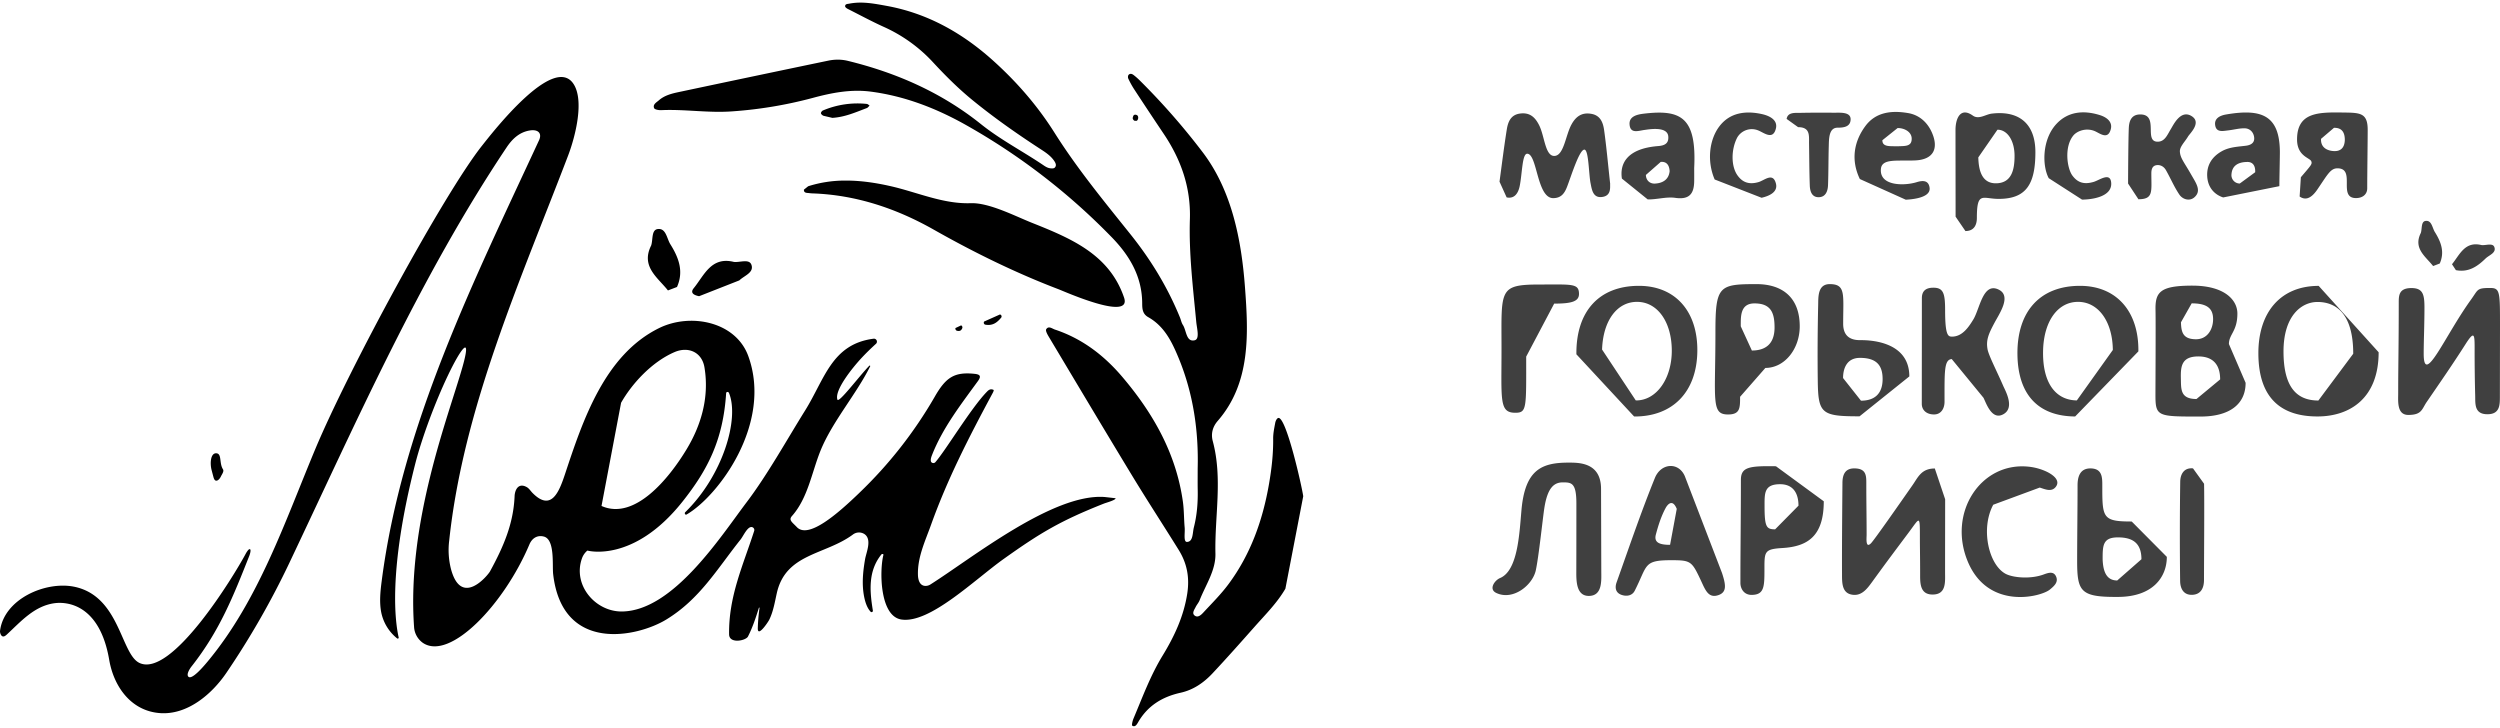 <svg xmlns="http://www.w3.org/2000/svg" width="134" height="39" viewBox="0 0 134 39"><g><g><path d="M43.318 9.983a6.54 6.54 0 0 1 2.034-.304c.796 0 1.594.12 2.375.297 1.424.322 2.823.967 4.306.915.986-.033 2.373.691 3.278 1.051 2.119.843 4.155 1.704 4.939 4.009.439 1.29-3.177-.319-3.511-.447-2.311-.881-4.536-1.976-6.688-3.194-2-1.133-4.163-1.863-6.5-1.944a1.729 1.729 0 0 1-.163-.013c-.127-.021-.308.01-.298-.188zm16.476 16.722c.018.101-.506.24-.626.288-2.335.924-3.416 1.575-5.356 2.956-1.578 1.123-3.972 3.485-5.496 3.257-1.175-.176-1.175-2.65-.966-3.454.019-.071-.077-.07-.11-.03-.718.894-.624 1.967-.454 3.005.012.069-.074.112-.121.061-.2-.213-.296-.54-.35-.819-.128-.663-.06-1.338.054-1.997.065-.372.385-1.064-.039-1.348a.541.541 0 0 0-.618.03c-1.487 1.1-3.592 1-4.074 3.134-.108.479-.188.986-.406 1.43-.057.116-.628.98-.614.452.008-.313.037-.687.093-1.083.003-.021-.027-.029-.034-.008-.166.533-.34 1.055-.584 1.536-.118.232-1.006.406-1.013-.112-.03-2.033.745-3.686 1.344-5.545a.16.16 0 0 0-.13-.208c-.235-.03-.452.484-.598.666-1.268 1.593-2.19 3.196-3.976 4.287-1.547.948-5.577 1.828-6.07-2.422-.057-.48.106-1.866-.5-2.021-.367-.094-.639.103-.773.42-1.374 3.25-4.265 6.243-5.705 5.282a1.124 1.124 0 0 1-.478-.86c-.398-5.607 1.85-11.3 2.594-13.928.521-1.838-.099-.98-.794.48-.629 1.323-1.365 3.242-1.745 4.737-1.47 5.782-1.055 8.5-.88 9.277.011.048-.044.08-.083.05a2.397 2.397 0 0 1-.848-1.376c-.112-.56-.052-1.14.022-1.708 1.085-8.38 4.927-16.044 8.433-23.617.174-.376-.055-.595-.493-.524-.569.091-.95.464-1.25.914-4.64 6.938-8.067 14.739-11.637 22.258a44.164 44.164 0 0 1-3.381 5.902c-.775 1.139-2.085 2.26-3.55 2.156-1.572-.112-2.487-1.44-2.728-2.852-.514-3.015-2.3-3.132-2.955-3.036-1.07.158-1.772.97-2.522 1.665-.08.074-.182.162-.276.088-.066-.052-.11-.185-.1-.274.218-1.706 2.422-2.666 3.95-2.37 2.47.48 2.515 3.607 3.52 4.088 1.723.826 5.071-4.672 5.702-5.856.048-.09.136-.218.184-.236.131-.047.05.239.006.35-.85 2.144-1.582 4.01-3.095 5.929-.087.11-.297.425-.17.552.181.182.774-.505 1.024-.805 2.741-3.29 4.146-7.497 5.777-11.396 1.807-4.316 6.895-13.68 8.933-16.256.612-.773 3.83-4.913 4.9-3.327.6.89.106 2.833-.278 3.842-2.538 6.654-5.627 13.525-6.38 20.674a4.12 4.12 0 0 0 .102 1.51c.56 2.063 1.98.312 2.089.113.73-1.336 1.253-2.554 1.317-4.017a.93.93 0 0 1 .06-.31c.123-.3.353-.33.603-.183.117.069.196.2.294.301 1.01 1.029 1.43-.055 1.744-1 .952-2.87 2.118-6.393 5.046-7.832 1.686-.828 4.108-.348 4.78 1.502 1.318 3.637-1.637 7.53-3.307 8.49-.07.04-.13-.066-.074-.122 2.013-1.96 2.917-5.006 2.345-6.393-.032-.076-.146-.069-.152.014-.159 2.477-.967 4.088-2.352 5.827-2.616 3.285-5.07 2.614-5.085 2.607a.96.96 0 0 0-.286.406c-.52 1.432.706 2.874 2.139 2.86 2.742-.029 5.286-4.01 6.686-5.86 1.113-1.469 2.153-3.346 3.13-4.912 1.051-1.686 1.424-3.543 3.645-3.846l.033-.004a.158.158 0 0 1 .12.275c-.254.23-.514.482-.75.734-.503.536-1.487 1.758-1.316 2.256.072.21 1.176-1.268 1.711-1.817.022-.021.058.004.045.032-.737 1.49-2.04 2.975-2.67 4.542-.463 1.156-.672 2.524-1.521 3.481-.194.219.007.329.261.596.619.651 2.185-.712 3.35-1.836a23.106 23.106 0 0 0 4.04-5.15c.596-1.041 1.05-1.341 2.13-1.23.287.03.387.112.185.39-.91 1.25-1.887 2.508-2.458 3.96-.045.116-.078.218-.066.317.014.118.168.156.246.066.564-.65 1.9-2.885 2.753-3.765.086-.09.19-.188.361-.107.044.021-.052.183-.099.27-1.23 2.295-2.366 4.498-3.249 6.961-.314.875-.73 1.737-.702 2.689.008.254.084.56.376.586a.487.487 0 0 0 .301-.082c2.225-1.408 6.565-4.893 9.336-4.682zm-27.553.415c1.778.792 3.616-1.471 4.564-3.044.706-1.17 1.237-2.678.954-4.386-.135-.813-.864-1.14-1.614-.813-1.218.53-2.274 1.69-2.855 2.713zm-20.904-1.942c-.087-.353-.047-.874.234-.882.339-.01.163.521.38.858.071.111-.056.265-.112.386-.04.086-.115.186-.197.216-.122.043-.17-.078-.2-.18zm24.465-9.61c-.55-.698-1.463-1.281-.901-2.407.106-.3.004-.834.348-.883.452-.063.489.505.681.813.443.709.732 1.446.357 2.291zm1.669.309c-.275-.055-.498-.172-.285-.433.561-.689.933-1.708 2.152-1.405.316.038.815-.178.936.147.159.428-.387.588-.646.843zm31.426 15.677c-.442.762-1.063 1.376-1.642 2.03-.749.845-1.497 1.69-2.27 2.514-.476.505-1.028.882-1.703 1.032-.985.218-1.769.697-2.282 1.588-.061.105-.155.276-.308.181-.043-.026.011-.26.062-.381.482-1.142.908-2.307 1.56-3.374.63-1.031 1.137-2.11 1.324-3.338.131-.862-.017-1.617-.462-2.333-.823-1.325-1.676-2.631-2.486-3.964-1.508-2.485-2.995-4.982-4.486-7.477-.07-.117-.173-.31-.127-.383.127-.203.317-.033.468.017 1.456.482 2.631 1.382 3.61 2.535 1.658 1.951 2.892 4.12 3.25 6.704.062.455.052.92.094 1.378.025.272-.078.773.125.765.335-.013.291-.481.367-.779.168-.658.22-1.327.207-2.004-.007-.355-.002-.71-.002-1.161.052-1.983-.228-4.003-1.032-5.938-.359-.864-.764-1.684-1.62-2.166-.303-.17-.321-.444-.322-.731-.004-1.443-.674-2.57-1.648-3.568a34.483 34.483 0 0 0-7.81-6.007c-1.58-.888-3.264-1.543-5.087-1.782-1.082-.142-2.125.068-3.147.345a22.707 22.707 0 0 1-4.282.712c-1.282.095-2.537-.123-3.806-.065-.13.006-.347-.03-.38-.107-.085-.198.123-.306.25-.417.303-.267.687-.364 1.068-.445a2304.89 2304.89 0 0 1 8.004-1.682c.349-.073.707-.077 1.056.008 2.613.639 5.026 1.7 7.14 3.393 1.054.845 2.26 1.462 3.374 2.22.087.059.185.115.285.137.093.02.232.032.289-.02.124-.114.052-.258-.03-.377-.209-.3-.514-.483-.811-.677-1.217-.795-2.404-1.628-3.534-2.548-.775-.63-1.477-1.33-2.149-2.057a8.115 8.115 0 0 0-2.626-1.888c-.656-.296-1.29-.64-1.933-.964-.06-.03-.145-.09-.146-.138-.005-.136.128-.127.219-.145.676-.135 1.344-.002 2.001.117 2.19.397 4.059 1.451 5.697 2.922 1.27 1.14 2.388 2.422 3.302 3.872 1.213 1.924 2.654 3.675 4.072 5.446 1.09 1.36 1.996 2.843 2.657 4.466.053.131.079.28.155.395.197.302.17.928.63.824.286-.064.121-.632.088-.978-.173-1.832-.4-3.666-.342-5.508.054-1.712-.477-3.204-1.412-4.593a225.58 225.58 0 0 1-1.585-2.392 4.826 4.826 0 0 1-.306-.557c-.025-.052-.02-.152.014-.194.08-.096.19-.06.275.007.112.086.218.181.319.28a36.722 36.722 0 0 1 3.362 3.832c1.583 2.067 2.095 4.721 2.286 7.262.19 2.517.305 5.129-1.459 7.16-.283.326-.372.7-.267 1.09.537 1.999.097 4.02.142 6.027.02.9-.526 1.679-.848 2.5-.052.13-.153.24-.215.367-.075.152-.223.347-.025.469.167.103.337-.067.45-.19.457-.493.938-.971 1.338-1.51 1.186-1.598 1.835-3.422 2.172-5.372.14-.806.232-1.612.223-2.432-.002-.28.058-.562.11-.84.017-.096.076-.228.151-.26.421-.174 1.298 3.76 1.35 4.193zM60.825 6.476c-.061-.014-.125-.105-.11-.164.014-.051.027-.122.074-.15.057-.032.157-.007.193.047.05.076.026.216-.053.265zm-16.678-.268c-.059-.018-.13-.079-.144-.134-.01-.04.051-.129.1-.15a4.762 4.762 0 0 1 2.357-.354c.052.005.1.057.15.087-.049.046-.09.113-.148.135-.587.22-1.164.483-1.847.526zm9.45 10.648c.08.013.116.11.064.173-.216.256-.445.442-.844.374-.077-.013-.112-.107-.065-.17zm-2.081.584a.12.12 0 0 1 .062.149c-.054.14-.15.175-.288.138-.058-.016-.094-.084-.077-.144z"/></g><g><path fill="#404040" d="M104.26 26.76c0 1.225-.004 2.087-.004 3.916 0 .512.08 1.22-.713 1.19-.65-.024-.624-.652-.624-1.125 0-.823-.013-1.42-.013-1.85 0-1.337.01-1.163-.6-.349-.794 1.063-1.118 1.488-1.96 2.649-.282.388-.594.804-1.141.67-.496-.122-.47-.682-.473-1.112-.01-1.51.023-4.745.023-4.853 0-.467.15-.79.633-.79.622 0 .646.365.646.759 0 1.196.017 1.828.017 2.79 0 .184-.066.767.233.466.182-.183 1.579-2.188 2.226-3.114.296-.424.473-.896 1.196-.896zm29.734-5.568c0 .483.023 1.011-.668 1.011-.717 0-.644-.572-.656-1.002a90.154 90.154 0 0 1-.03-2.588c0-.712-.03-.886-.495-.155-.664 1.045-1.37 2.062-2.07 3.083-.27.395-.261.699-.99.699-.616 0-.542-.73-.542-1.157 0-1.527.03-2.5.03-4.899 0-.386.04-.744.68-.744.62 0 .698.35.698 1.046 0 .916-.041 1.795-.041 2.472 0 1.794 1.145-.976 2.542-2.907.386-.533.29-.616 1.023-.616.535 0 .525.209.525 2.135zm-13.629-.673c0 1.15-.867 1.808-2.416 1.808-2.295 0-2.417.01-2.417-1.158 0-.378.02-3.837.004-4.54-.023-.97.234-1.319 1.974-1.319 1.715 0 2.414.763 2.414 1.494 0 .963-.454 1.105-.454 1.637zm-3.465-3.245c.013.523.101.899.782.91.64.012.935-.538.94-1.067.004-.6-.341-.857-1.148-.857zm2.1 3.062c0-.784-.378-1.238-1.186-1.231-.856.007-.935.5-.92 1.145.016.591-.053 1.136.838 1.137zm8.495-1.455c0 2.43-1.505 3.441-3.282 3.441-1.817 0-3.164-.858-3.164-3.394 0-2.193 1.19-3.605 3.232-3.605zm-1.362.08c0-2.165-.934-2.775-1.914-2.775-.87 0-1.823.75-1.823 2.652 0 1.931.717 2.63 1.869 2.63zm-41.638.03c-.024-2.31 1.221-3.672 3.358-3.67 1.942.003 3.152 1.364 3.124 3.513-.029 2.172-1.32 3.502-3.388 3.49zm3.183 2.472c1.1.016 1.944-1.166 1.93-2.704-.015-1.52-.772-2.572-1.853-2.579-1.083-.007-1.832 1.008-1.884 2.556zm23.55.86c-1.987-.012-3.07-1.178-3.093-3.332-.024-2.31 1.221-3.672 3.358-3.67 1.943.003 3.153 1.364 3.124 3.513zm2.02-3.564c-.015-1.52-.771-2.572-1.853-2.579-1.083-.007-1.831 1.008-1.884 2.556-.057 1.702.61 2.71 1.807 2.727zM80.374 9.738c.126-.934.242-1.87.39-2.8.065-.4.207-.78.699-.85.524-.075.818.184 1.042.639.282.57.315 1.62.791 1.631.523.012.613-1.088.929-1.674.24-.446.569-.676 1.082-.58.482.088.619.479.674.875.124.884.203 1.775.323 2.87-.013.174.084.67-.473.713-.454.036-.51-.408-.577-.739-.097-.485-.099-1.799-.33-1.803-.274-.006-.716 1.444-.933 2-.133.339-.311.6-.741.6-.88 0-.848-2.38-1.393-2.38-.271 0-.264 1.047-.401 1.73-.07.348-.258.705-.701.61zm5.455 20.843c0 .512.08 1.36-.671 1.36-.664 0-.67-.787-.668-1.298.004-1.154.004-3.334.004-3.658 0-1.106-.259-1.13-.727-1.13-.457 0-.826.267-.996 1.411-.088.587-.293 2.566-.452 3.302-.172.8-1.225 1.641-2.12 1.213-.424-.202-.083-.678.202-.797.95-.394 1.035-2.343 1.148-3.63.19-2.16 1.059-2.558 2.52-2.558.565 0 1.747-.012 1.747 1.412zm18.786-11.334c-.417.024-.388.672-.388 2.29 0 .339-.171.678-.564.678-.393 0-.655-.225-.655-.569 0-1.829.004-3.246.004-5.661 0-.35.17-.564.618-.564.537 0 .628.309.628 1.205 0 1.393.169 1.417.374 1.417.572 0 .918-.563 1.133-.91.357-.574.518-2.038 1.375-1.604.679.343.038 1.264-.23 1.764-.313.587-.47.93-.377 1.43.062.338.507 1.19.835 1.95.11.257.633 1.155.038 1.515-.626.379-.931-.54-1.088-.863zm.205-7.633c0-.803-.005-3.672-.005-4.65 0-.589.25-1.253.93-.767.317.226.681-.068 1.02-.108 1.435-.17 2.338.52 2.332 2.083-.005 1.723-.508 2.488-1.971 2.488-.856 0-1.166-.428-1.166 1.023 0 .334-.122.701-.613.701zm1.217-3.178c.018.698.19 1.423.993 1.388.783-.034.953-.71.95-1.475-.002-.817-.387-1.397-.916-1.397zm-13.736 22.28c.19.589.284 1.015-.188 1.18-.56.197-.717-.3-.97-.835-.463-.98-.527-1.034-1.556-1.034-1.517 0-1.264.26-1.968 1.64-.131.258-.426.318-.711.216-.332-.12-.35-.407-.26-.663.668-1.874 1.307-3.76 2.054-5.601.328-.809 1.274-.867 1.605-.095zm-2.427-3.441c-.234-.568-.502-.223-.604-.031-.235.44-.385.917-.514 1.4-.119.44.196.559.76.559zm7.88-.406c0 1.88-.872 2.425-2.224 2.506-.953.058-.956.187-.956 1.107 0 .947.003 1.404-.693 1.404-.393 0-.595-.316-.595-.647 0-1.9.026-3.489.026-5.512 0-.687.419-.76 1.879-.736zm-1.355.235c-.001-.678-.294-1.15-.985-1.15-.851 0-.834.47-.834 1.157 0 1.145.1 1.259.567 1.262zm-3.13-5.836c0 .608-.002.948-.649.948-.914 0-.673-.748-.673-4.414 0-2.48.187-2.573 2.198-2.573 1.427 0 2.321.75 2.321 2.262 0 1.2-.798 2.23-1.842 2.23zm.631-2.48c.719 0 1.216-.34 1.216-1.235 0-.75-.17-1.29-1.069-1.29-.78-.006-.742.713-.742 1.228zm5.772 3.527c-2.057.002-2.22-.148-2.24-1.935a115.36 115.36 0 0 1 .022-4.034c.01-.427-.03-1.117.62-1.117.872 0 .72.552.72 2.123 0 .596.31.88.9.88.268 0 2.646-.053 2.646 1.944zm.076-.838c.735 0 1.16-.377 1.16-1.16 0-.748-.34-1.135-1.213-1.135-.738 0-.907.614-.907 1.081zm16.394 8.371c0 1.076-.742 2.147-2.632 2.147-1.987.012-2.175-.277-2.175-1.921 0-1.353.022-2.706.022-4.06 0-.4.097-.907.686-.907.658 0 .64.513.64.951 0 1.702.018 1.895 1.577 1.895zm-1.361.128c0-.91-.523-1.172-1.26-1.172-.82 0-.82.44-.82 1.187.025.564.16 1.123.782 1.123zM123.326 9.5c.561-.659.62-.704.556-.86-.073-.184-.76-.268-.76-1.165 0-1.463 1.15-1.463 2.463-1.444.891.013 1.323 0 1.323.922 0 .64-.025 2.307-.025 3.139 0 .324-.242.525-.604.525-.99 0 .014-1.595-.992-1.595-.372 0-.528.33-1.08 1.139-.395.58-.712.536-.947.372zm1.082-2.058c-.023.411.251.613.628.652.413.043.631-.164.646-.585.004-.399-.148-.668-.581-.658zM86.934 9.572c-.125-.804.278-1.61 1.938-1.742.319-.025.586-.117.547-.525-.053-.557-1.07-.366-1.266-.341-.324.04-.775.23-.809-.303-.028-.43.417-.526.753-.567 2.001-.241 2.848.188 2.712 2.907 0 .11.003.41 0 .71-.008.675-.261 1.002-1.014.894-.478-.069-.985.094-1.477.084zm1.286-.196c.004.28.202.477.48.464.436-.02.752-.229.792-.668-.019-.35-.188-.521-.477-.494zm30.942 1.207c-.51-.168-.825-.576-.855-1.125-.034-.6.25-1.05.774-1.348.405-.23.854-.243 1.297-.299.263-.033.492-.151.441-.475-.043-.274-.243-.455-.509-.459-.292-.004-.584.078-.878.112-.288.033-.65.126-.701-.295-.045-.37.295-.508.582-.557 1.958-.34 2.859.085 2.888 1.961.004.209-.027 1.48-.027 1.88zm1.716-1.352c.017-.372-.145-.556-.43-.55-.423.007-.801.15-.84.654a.449.449 0 0 0 .444.502zm-21.19.365c-.477-.99-.336-1.982.292-2.834.564-.767 1.428-.85 2.3-.7.575.098 1.013.476 1.257 1.014.402.888.09 1.478-.878 1.522-.97.043-1.795-.12-1.843.462-.078.925 1.265.907 1.92.704.278-.086.634-.134.69.3.08.599-1.175.63-1.275.641zm1.207-2.08c-.001.372.406.315.839.324.395-.016.738.014.733-.412-.005-.36-.386-.566-.755-.565zm5.943 19.538c-.68 1.26-.26 3.185.645 3.693.388.218 1.346.309 2.059.044.253-.093.55-.197.676.141.108.293-.133.492-.342.666-.483.402-3.313 1.115-4.403-1.498-1.091-2.618.693-5.34 3.241-5.088.314.03.636.114.925.242.348.153.836.48.547.846-.221.28-.554.132-.855.033zm7.227-17.216c0-.258.012-2.517.041-3.014.022-.367.156-.69.612-.69 1.021 0 .168 1.461.932 1.461.394 0 .528-.39.71-.682.13-.211.508-1.028 1.08-.708.606.34-.065.95-.158 1.107-.175.297-.46.554-.44.823.027.348.22.548.596 1.207.278.487.58.887.176 1.238-.25.216-.62.114-.8-.15-.277-.409-.471-.873-.716-1.304-.1-.18-.275-.297-.488-.276-.263.026-.298.254-.298.449 0 .967.122 1.38-.693 1.38zm-32.261 9.276c0 2.763.041 3.01-.583 3.01-.87 0-.74-.67-.74-3.437 0-3.176-.172-3.437 2.073-3.437 1.702 0 2.08-.07 2.08.508 0 .42-.452.516-1.33.516zM91.906 9.62c-.422-.981-.29-2.123.243-2.835.566-.756 1.42-.864 2.297-.668.394.088.856.31.741.774-.155.628-.618.237-.933.105a.904.904 0 0 0-1.137.373c-.338.65-.33 1.532-.001 2.011.284.416.654.52 1.139.381.319-.091.779-.547.936.082.117.465-.389.67-.77.757zm17.906-.07c-.357-.666-.36-2.067.403-2.897.632-.69 1.487-.753 2.347-.48.334.106.684.342.576.753-.151.572-.559.24-.832.114-.471-.215-.98-.022-1.182.232-.493.617-.328 1.75-.046 2.135.273.372.615.502 1.151.34.302-.092.864-.521.928.018.095.798-1.072.934-1.56.934zm8.326 16.379c.023.86-.004 4.3-.004 5.16 0 .388-.139.77-.62.793-.491.023-.654-.355-.659-.743a203.93 203.93 0 0 1 .005-5.32c.005-.394.197-.762.685-.714zM95.763 6.374c.06-.37.453-.32.734-.325a56.179 56.179 0 0 1 1.783-.007c.331.003.912-.059.913.347 0 .423-.395.455-.701.455-.466 0-.459.593-.47.986-.02.699-.014 1.398-.04 2.097-.012.313-.124.63-.485.643-.378.014-.48-.309-.492-.62-.028-.748-.027-1.497-.04-2.246-.006-.422.078-.888-.586-.888zm34.652 7.886c-.403-.513-1.074-.942-.661-1.77.078-.22.003-.613.255-.648.332-.047.358.37.5.597.325.521.537 1.063.262 1.685zm1.012-.097c.412-.504.686-1.249 1.582-1.027.233.028.6-.13.688.107.117.313-.284.43-.475.617-.438.429-.92.753-1.586.62z"/></g></g></svg>